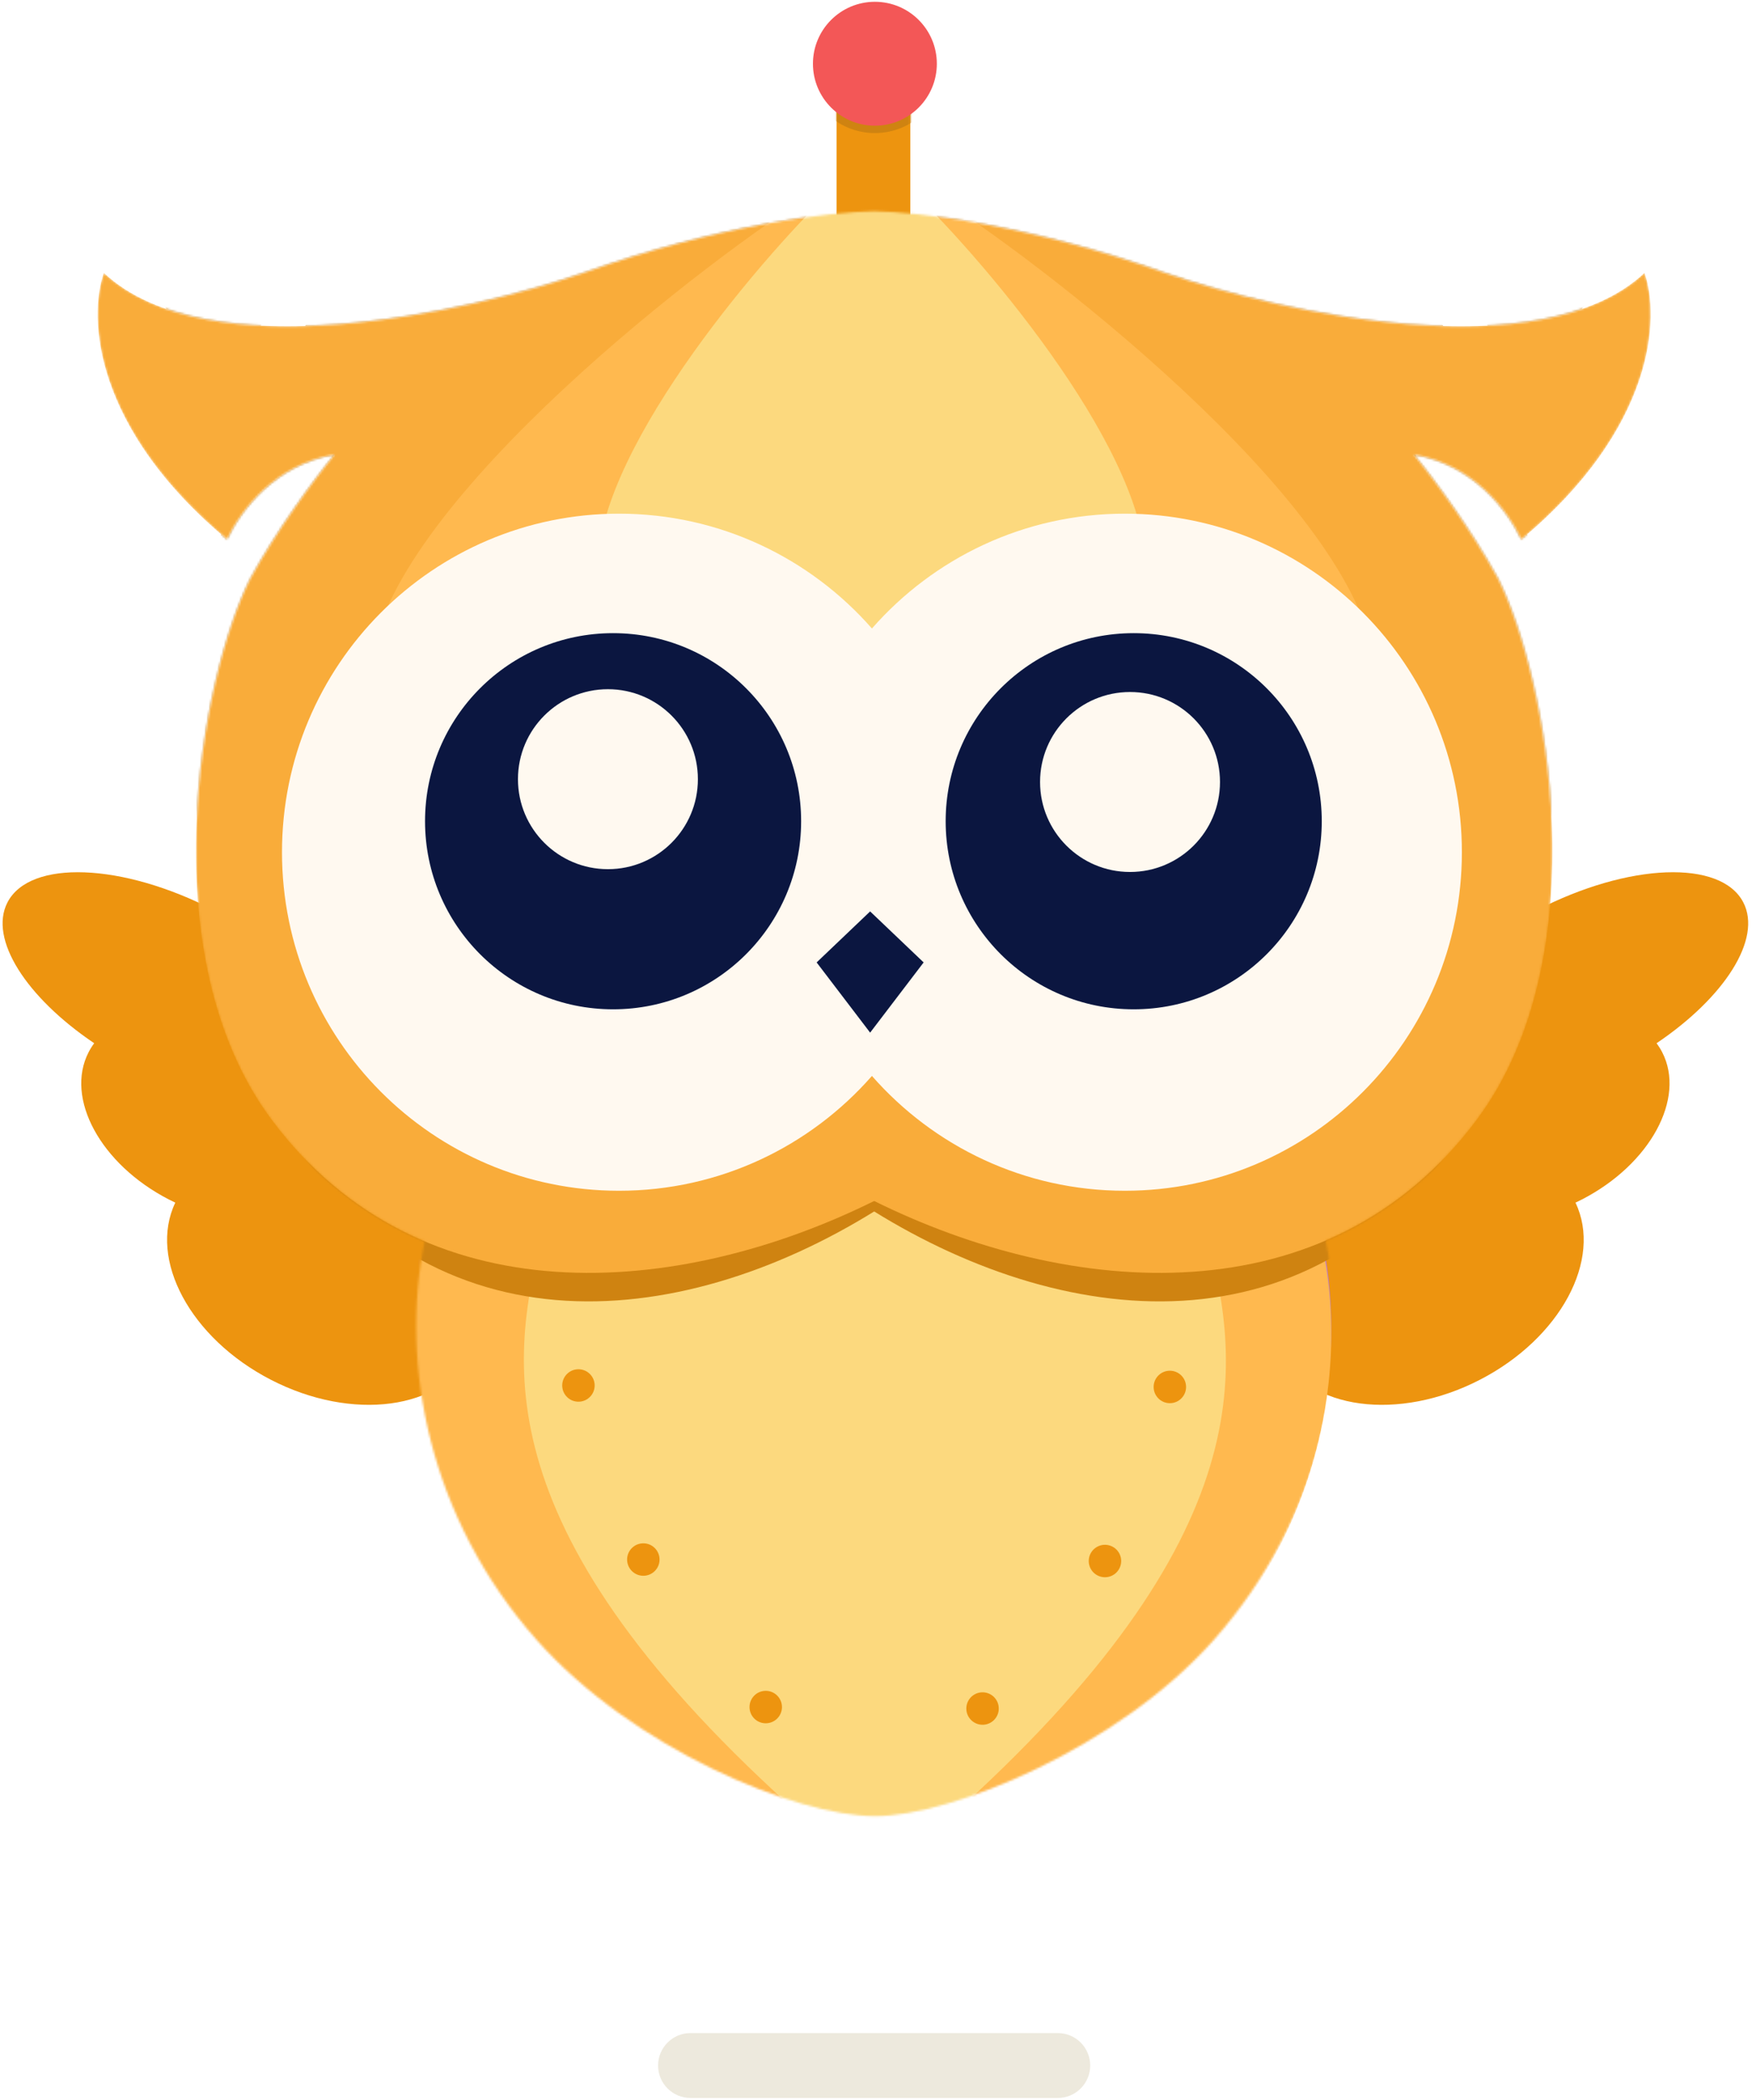 <svg width="802" height="961" viewBox="0 0 802 961" fill="none" xmlns="http://www.w3.org/2000/svg">
    <path d="M301.241 945.338C301.241 937.135 307.891 930.485 316.094 930.485H484.203C492.406 930.485 499.056 937.135 499.056 945.338C499.056 953.542 492.406 960.191 484.203 960.191H316.094C307.891 960.191 301.241 953.542 301.241 945.338Z" fill="#EDE9DD"/>
    <path fill-rule="evenodd" clip-rule="evenodd" d="M798.032 413.021C806.679 429.768 789.417 456.487 758.322 477.459C759.278 478.745 760.134 480.112 760.881 481.558C771.788 502.682 755.384 532.841 724.243 548.92C723.232 549.442 722.218 549.943 721.202 550.422C733.628 576.416 714.308 612.451 677.484 631.464C640.167 650.732 599.006 645.222 585.548 619.158C580.505 609.392 580.067 598.126 583.454 586.842C561.321 577.563 544.162 570.173 544.162 570.173C547.08 566.471 550.402 562.15 554.088 557.354L554.089 557.354C579.33 524.516 621.657 469.451 668.365 438.845C678.299 430.911 690.366 423.331 703.452 416.574C745.492 394.867 787.837 393.277 798.032 413.021Z" fill="#ED940F"/>
    <path fill-rule="evenodd" clip-rule="evenodd" d="M3.41 413.021C-5.237 429.768 12.025 456.487 43.12 477.459C42.164 478.745 41.309 480.112 40.562 481.558C29.655 502.682 46.058 532.841 77.199 548.92C78.21 549.442 79.224 549.943 80.24 550.422C67.814 576.416 87.135 612.451 123.958 631.464C161.275 650.732 202.437 645.222 215.895 619.158C220.937 609.392 221.375 598.126 217.988 586.842C240.121 577.563 257.28 570.173 257.28 570.173C254.362 566.471 251.041 562.15 247.354 557.354L247.354 557.354C222.113 524.516 179.785 469.451 133.077 438.845C123.143 430.911 111.077 423.331 97.99 416.574C55.95 394.867 13.605 393.277 3.41 413.021Z" fill="#ED940F"/>
    <path d="M382.94 19.723H416.697V113.567H382.94V19.723Z" fill="#ED940F"/>
    <mask id="mask0_525_26886" style="mask-type:alpha" maskUnits="userSpaceOnUse" x="382" y="19" width="35" height="95">
        <path d="M382.94 19.723H416.697V113.567H382.94V19.723Z" fill="#6B4DE0"/>
    </mask>
    <g mask="url(#mask0_525_26886)">
        <path d="M432.225 29.175C432.225 46.7 418.019 60.906 400.494 60.906C382.969 60.906 368.762 46.7 368.762 29.175C368.762 11.65 382.969 -2.557 400.494 -2.557C418.019 -2.557 432.225 11.65 432.225 29.175Z" fill="#CF8311"/>
    </g>
    <path d="M428.849 29.175C428.849 44.835 416.154 57.531 400.493 57.531C384.833 57.531 372.137 44.835 372.137 29.175C372.137 13.514 384.833 0.819 400.493 0.819C416.154 0.819 428.849 13.514 428.849 29.175Z" fill="#F35757"/>
    <mask id="mask1_525_26886" style="mask-type:alpha" maskUnits="userSpaceOnUse" x="44" y="96" width="712" height="736">
        <path fill-rule="evenodd" clip-rule="evenodd" d="M399.817 96.696C380.746 96.955 328.722 102.889 267 124.877C213.497 143.312 94.7 169.121 47.541 124.877C40.37 145.163 42.648 195.708 103.944 246.859C110.345 233.375 126.064 212.549 153.084 208.087C143.927 219.175 126.63 242.769 114.55 264.819C92.052 309.776 68.121 437.345 124.391 512.574C144.204 539.064 168.162 557.047 194.384 568.146C182.798 624.584 196.581 695.015 245.442 750.306C289.322 799.961 364.085 831.22 400.648 831.22V549.895C400.648 549.895 400.648 549.895 400.648 549.895V831.22C435.482 831.22 511.973 799.961 555.854 750.306C604.822 694.893 618.558 624.274 606.835 567.774C632.713 556.646 656.357 538.77 675.949 512.577C732.219 437.348 708.287 309.78 685.79 264.823C673.71 242.773 656.412 219.178 647.255 208.089C674.275 212.551 689.994 233.377 696.396 246.861C757.691 195.711 759.97 145.166 752.799 124.879C705.64 169.124 586.843 143.315 533.339 124.879C471.618 102.892 419.593 96.957 400.522 96.698V96.689C400.364 96.69 400.203 96.691 400.039 96.693C399.965 96.692 399.89 96.692 399.817 96.691V96.696Z" fill="#645CBB"/>
    </mask>
    <g mask="url(#mask1_525_26886)">
        <path fill-rule="evenodd" clip-rule="evenodd" d="M399.296 540.933V831.895C362.734 831.895 287.97 800.636 244.09 750.981C186.775 686.123 177.726 600.433 201.275 540.933H399.296ZM399.296 540.933V831.895C434.131 831.895 510.622 800.636 554.502 750.981C611.817 686.123 620.866 600.433 597.317 540.933H399.296Z" fill="url(#paint0_linear_525_26886)"/>
        <g filter="url(#filter0_d_525_26886)">
            <path fill-rule="evenodd" clip-rule="evenodd" d="M399.296 540.933V831.895C362.734 831.895 287.97 800.636 244.09 750.981C186.775 686.123 177.726 600.433 201.275 540.933H399.296ZM399.296 540.933V831.895C434.131 831.895 510.622 800.636 554.502 750.981C611.817 686.123 620.866 600.433 597.317 540.933H399.296Z" fill="#FFB94F"/>
        </g>
        <g filter="url(#filter1_d_525_26886)">
            <path fill-rule="evenodd" clip-rule="evenodd" d="M433.564 826.829C580.487 695.789 567.969 616.845 551.838 556.987C531.348 480.949 448.946 478.758 404.673 477.581C403.327 477.545 402.015 477.51 400.742 477.474V477.467C400.7 477.468 400.658 477.469 400.616 477.47C400.574 477.469 400.532 477.468 400.49 477.467V477.474C399.215 477.51 397.901 477.545 396.552 477.58C352.203 478.753 269.66 480.936 249.134 556.684C232.976 616.315 220.548 695.297 367.722 825.839L375.149 827.864L383.469 829.632C387.191 830.275 389.169 830.541 392.604 830.918L397.341 831.24H400.49V832.59H403.886L408.614 832.267C412.044 831.889 414.018 831.622 417.734 830.976L425.796 828.863L433.564 826.829Z" fill="#FCD97E"/>
        </g>
        <path d="M272.211 634.099C272.211 638.201 268.886 641.526 264.784 641.526C260.683 641.526 257.358 638.201 257.358 634.099C257.358 629.998 260.683 626.673 264.784 626.673C268.886 626.673 272.211 629.998 272.211 634.099Z" fill="#ED940F"/>
        <path d="M528.089 634.774C528.089 638.876 531.414 642.201 535.515 642.201C539.617 642.201 542.942 638.876 542.942 634.774C542.942 630.673 539.617 627.348 535.515 627.348C531.414 627.348 528.089 630.673 528.089 634.774Z" fill="#ED940F"/>
        <path d="M301.918 713.766C301.918 717.867 298.593 721.192 294.491 721.192C290.39 721.192 287.065 717.867 287.065 713.766C287.065 709.664 290.39 706.339 294.491 706.339C298.593 706.339 301.918 709.664 301.918 713.766Z" fill="#ED940F"/>
        <path d="M498.382 714.441C498.382 718.542 501.707 721.867 505.808 721.867C509.91 721.867 513.235 718.542 513.235 714.441C513.235 710.339 509.91 707.014 505.808 707.014C501.707 707.014 498.382 710.339 498.382 714.441Z" fill="#ED940F"/>
        <path d="M357.953 781.28C357.953 785.381 354.628 788.706 350.527 788.706C346.425 788.706 343.1 785.381 343.1 781.28C343.1 777.178 346.425 773.853 350.527 773.853C354.628 773.853 357.953 777.178 357.953 781.28Z" fill="#ED940F"/>
        <path d="M442.347 781.955C442.347 786.056 445.672 789.381 449.773 789.381C453.875 789.381 457.2 786.056 457.2 781.955C457.2 777.853 453.875 774.528 449.773 774.528C445.672 774.528 442.347 777.853 442.347 781.955Z" fill="#ED940F"/>
        <path fill-rule="evenodd" clip-rule="evenodd" d="M400.521 -12.009C382.055 -11.86 329.498 -4.602 266.998 23.242C213.495 46.296 94.698 78.572 47.539 23.242C40.368 48.611 42.646 111.82 103.942 175.787C110.343 158.924 126.062 132.88 153.082 127.3C143.926 141.166 126.629 170.671 114.549 198.245C92.051 254.464 68.118 413.999 124.389 508.079C192.823 622.495 310.701 610.01 400.521 554.233V-12.009Z" fill="#CF8311"/>
        <path fill-rule="evenodd" clip-rule="evenodd" d="M399.814 -12.005C418.28 -11.857 470.837 -4.598 533.337 23.245C586.84 46.3 705.637 78.576 752.796 23.245C759.967 48.614 757.689 111.824 696.393 175.79C689.992 158.928 674.273 132.884 647.253 127.304C656.409 141.17 673.706 170.675 685.786 198.249C708.284 254.469 732.217 414.003 675.946 508.082C607.512 622.498 489.633 610.013 399.814 554.237V-12.005Z" fill="#CF8311"/>
        <path fill-rule="evenodd" clip-rule="evenodd" d="M400.521 96.689C382.055 96.808 329.498 102.612 266.998 124.877C213.495 143.312 94.698 169.121 47.539 124.877C40.368 145.163 42.646 195.708 103.942 246.858C110.344 233.375 126.062 212.549 153.082 208.087C143.925 219.175 126.628 242.769 114.548 264.819C92.05 309.776 68.119 437.345 124.389 512.574C192.823 604.066 310.702 594.083 400.521 549.481V96.689Z" fill="#F9AC3A"/>
        <path fill-rule="evenodd" clip-rule="evenodd" d="M399.814 96.691C418.28 96.81 470.837 102.614 533.337 124.879C586.84 143.314 705.637 169.124 752.796 124.879C759.967 145.165 757.689 195.711 696.393 246.861C689.991 233.377 674.273 212.551 647.253 208.089C656.41 219.177 673.707 242.772 685.787 264.822C708.285 309.78 732.216 437.348 675.946 512.577C607.512 604.069 489.633 594.085 399.814 549.484V96.691Z" fill="#F9AC3A"/>
        <g filter="url(#filter2_d_525_26886)">
            <path fill-rule="evenodd" clip-rule="evenodd" d="M445.891 98.556C517.51 148.489 650.905 261.718 626.349 322.636C601.891 383.314 465.681 401.14 399.849 402.514V402.53C399.718 402.527 399.587 402.525 399.455 402.522C399.326 402.525 399.197 402.527 399.068 402.53V402.514C333.236 401.14 197.026 383.314 172.568 322.636C148.064 261.844 280.854 148.959 352.58 98.868C366.552 97.852 378.524 97.236 388.174 96.928L399.068 96.704V96.688L399.462 96.696L399.606 96.693L399.849 96.692V96.704L421.774 97.155L445.891 98.556Z" fill="#FFB94F"/>
        </g>
        <g filter="url(#filter3_d_525_26886)">
            <path fill-rule="evenodd" clip-rule="evenodd" d="M275.189 269.997C261.791 221.451 334.573 131.218 373.65 91.425L386.809 90.309L398.77 89.95V89.94L398.899 89.941L398.984 89.943L399.198 89.937V89.95L405.144 90.129C410.409 90.374 416.94 90.864 424.561 91.674C463.696 131.592 536.149 221.551 522.779 269.997C509.435 318.351 435.118 332.557 399.198 333.652V333.665C399.127 333.663 399.055 333.661 398.984 333.659C398.912 333.661 398.841 333.663 398.77 333.665V333.652C362.85 332.557 288.533 318.351 275.189 269.997Z" fill="#FCD97E"/>
        </g>
        <g filter="url(#filter4_d_525_26886)">
            <path fill-rule="evenodd" clip-rule="evenodd" d="M399.14 492.432C370.87 524.655 329.476 544.983 283.354 544.983C198.153 544.983 129.084 475.612 129.084 390.039C129.084 304.466 198.153 235.095 283.354 235.095C329.476 235.095 370.87 255.423 399.14 287.646C427.41 255.423 468.804 235.095 514.926 235.095C600.127 235.095 669.196 304.466 669.196 390.039C669.196 475.612 600.127 544.983 514.926 544.983C468.804 544.983 427.41 524.655 399.14 492.432Z" fill="#FFF9F0"/>
        </g>
        <path fill-rule="evenodd" clip-rule="evenodd" d="M518.971 461.939C566.512 461.939 605.052 423.399 605.052 375.858C605.052 328.318 566.512 289.778 518.971 289.778C471.431 289.778 432.891 328.318 432.891 375.858C432.891 423.399 471.431 461.939 518.971 461.939ZM517.283 399.083C540.028 399.083 558.467 380.645 558.467 357.9C558.467 335.155 540.028 316.716 517.283 316.716C494.538 316.716 476.1 335.155 476.1 357.9C476.1 380.645 494.538 399.083 517.283 399.083Z" fill="#0B1640"/>
        <path fill-rule="evenodd" clip-rule="evenodd" d="M280.647 461.939C328.188 461.939 366.727 423.399 366.727 375.858C366.727 328.318 328.188 289.778 280.647 289.778C233.106 289.778 194.567 328.318 194.567 375.858C194.567 423.399 233.106 461.939 280.647 461.939ZM278.284 397.8C301.029 397.8 319.468 379.362 319.468 356.617C319.468 333.872 301.029 315.433 278.284 315.433C255.539 315.433 237.101 333.872 237.101 356.617C237.101 379.362 255.539 397.8 278.284 397.8Z" fill="#0B1640"/>
        <path fill-rule="evenodd" clip-rule="evenodd" d="M398.315 417.132L373.825 440.477L398.315 472.61V472.611L398.316 472.611L398.316 472.611V472.61L422.807 440.477L398.316 417.132V417.131L398.316 417.131L398.315 417.131V417.132Z" fill="#0B1640"/>
    </g>
    <defs>
        <filter id="filter0_d_525_26886" x="147.314" y="501.775" width="503.965" height="374.679" filterUnits="userSpaceOnUse" color-interpolation-filters="sRGB">
            <feFlood flood-opacity="0" result="BackgroundImageFix"/>
            <feColorMatrix in="SourceAlpha" type="matrix" values="0 0 0 0 0 0 0 0 0 0 0 0 0 0 0 0 0 0 127 0" result="hardAlpha"/>
            <feOffset dy="2.701"/>
            <feGaussianBlur stdDeviation="20.929"/>
            <feComposite in2="hardAlpha" operator="out"/>
            <feColorMatrix type="matrix" values="0 0 0 0 0.174 0 0 0 0 0.119 0 0 0 0 0.571 0 0 0 0.15 0"/>
            <feBlend mode="normal" in2="BackgroundImageFix" result="effect1_dropShadow_525_26886"/>
            <feBlend mode="normal" in="SourceGraphic" in2="effect1_dropShadow_525_26886" result="shape"/>
        </filter>
        <filter id="filter1_d_525_26886" x="213.477" y="457.213" width="374.027" height="407.784" filterUnits="userSpaceOnUse" color-interpolation-filters="sRGB">
            <feFlood flood-opacity="0" result="BackgroundImageFix"/>
            <feColorMatrix in="SourceAlpha" type="matrix" values="0 0 0 0 0 0 0 0 0 0 0 0 0 0 0 0 0 0 127 0" result="hardAlpha"/>
            <feOffset dy="6.076"/>
            <feGaussianBlur stdDeviation="13.165"/>
            <feComposite in2="hardAlpha" operator="out"/>
            <feColorMatrix type="matrix" values="0 0 0 0 0.314 0 0 0 0 0.063 0 0 0 0 0.259 0 0 0 0.1 0"/>
            <feBlend mode="normal" in2="BackgroundImageFix" result="effect1_dropShadow_525_26886"/>
            <feBlend mode="normal" in="SourceGraphic" in2="effect1_dropShadow_525_26886" result="shape"/>
        </filter>
        <filter id="filter2_d_525_26886" x="131.785" y="61.581" width="535.348" height="381.457" filterUnits="userSpaceOnUse" color-interpolation-filters="sRGB">
            <feFlood flood-opacity="0" result="BackgroundImageFix"/>
            <feColorMatrix in="SourceAlpha" type="matrix" values="0 0 0 0 0 0 0 0 0 0 0 0 0 0 0 0 0 0 127 0" result="hardAlpha"/>
            <feOffset dy="2.701"/>
            <feGaussianBlur stdDeviation="18.904"/>
            <feComposite in2="hardAlpha" operator="out"/>
            <feColorMatrix type="matrix" values="0 0 0 0 0.45 0 0 0 0 0.346 0 0 0 0 0.077 0 0 0 0.12 0"/>
            <feBlend mode="normal" in2="BackgroundImageFix" result="effect1_dropShadow_525_26886"/>
            <feBlend mode="normal" in="SourceGraphic" in2="effect1_dropShadow_525_26886" result="shape"/>
        </filter>
        <filter id="filter3_d_525_26886" x="251.285" y="70.358" width="295.397" height="288.287" filterUnits="userSpaceOnUse" color-interpolation-filters="sRGB">
            <feFlood flood-opacity="0" result="BackgroundImageFix"/>
            <feColorMatrix in="SourceAlpha" type="matrix" values="0 0 0 0 0 0 0 0 0 0 0 0 0 0 0 0 0 0 127 0" result="hardAlpha"/>
            <feOffset dy="2.701"/>
            <feGaussianBlur stdDeviation="11.14"/>
            <feComposite in2="hardAlpha" operator="out"/>
            <feColorMatrix type="matrix" values="0 0 0 0 0.479 0 0 0 0 0.295 0 0 0 0 0.08 0 0 0 0.15 0"/>
            <feBlend mode="normal" in2="BackgroundImageFix" result="effect1_dropShadow_525_26886"/>
            <feBlend mode="normal" in="SourceGraphic" in2="effect1_dropShadow_525_26886" result="shape"/>
        </filter>
        <filter id="filter4_d_525_26886" x="103.429" y="209.439" width="591.422" height="361.199" filterUnits="userSpaceOnUse" color-interpolation-filters="sRGB">
            <feFlood flood-opacity="0" result="BackgroundImageFix"/>
            <feColorMatrix in="SourceAlpha" type="matrix" values="0 0 0 0 0 0 0 0 0 0 0 0 0 0 0 0 0 0 127 0" result="hardAlpha"/>
            <feOffset/>
            <feGaussianBlur stdDeviation="12.828"/>
            <feComposite in2="hardAlpha" operator="out"/>
            <feColorMatrix type="matrix" values="0 0 0 0 0.312 0 0 0 0 0.096 0 0 0 0 0.278 0 0 0 0.07 0"/>
            <feBlend mode="normal" in2="BackgroundImageFix" result="effect1_dropShadow_525_26886"/>
            <feBlend mode="normal" in="SourceGraphic" in2="effect1_dropShadow_525_26886" result="shape"/>
        </filter>
        <linearGradient id="paint0_linear_525_26886" x1="459.355" y1="520.092" x2="483.794" y2="715.132" gradientUnits="userSpaceOnUse">
            <stop stop-color="#EC8BCD"/>
            <stop offset="0.372" stop-color="#C07BCD"/>
            <stop offset="0.491" stop-color="#B176CD"/>
            <stop offset="0.999" stop-color="#7350D9"/>
        </linearGradient>
    </defs>
</svg>
